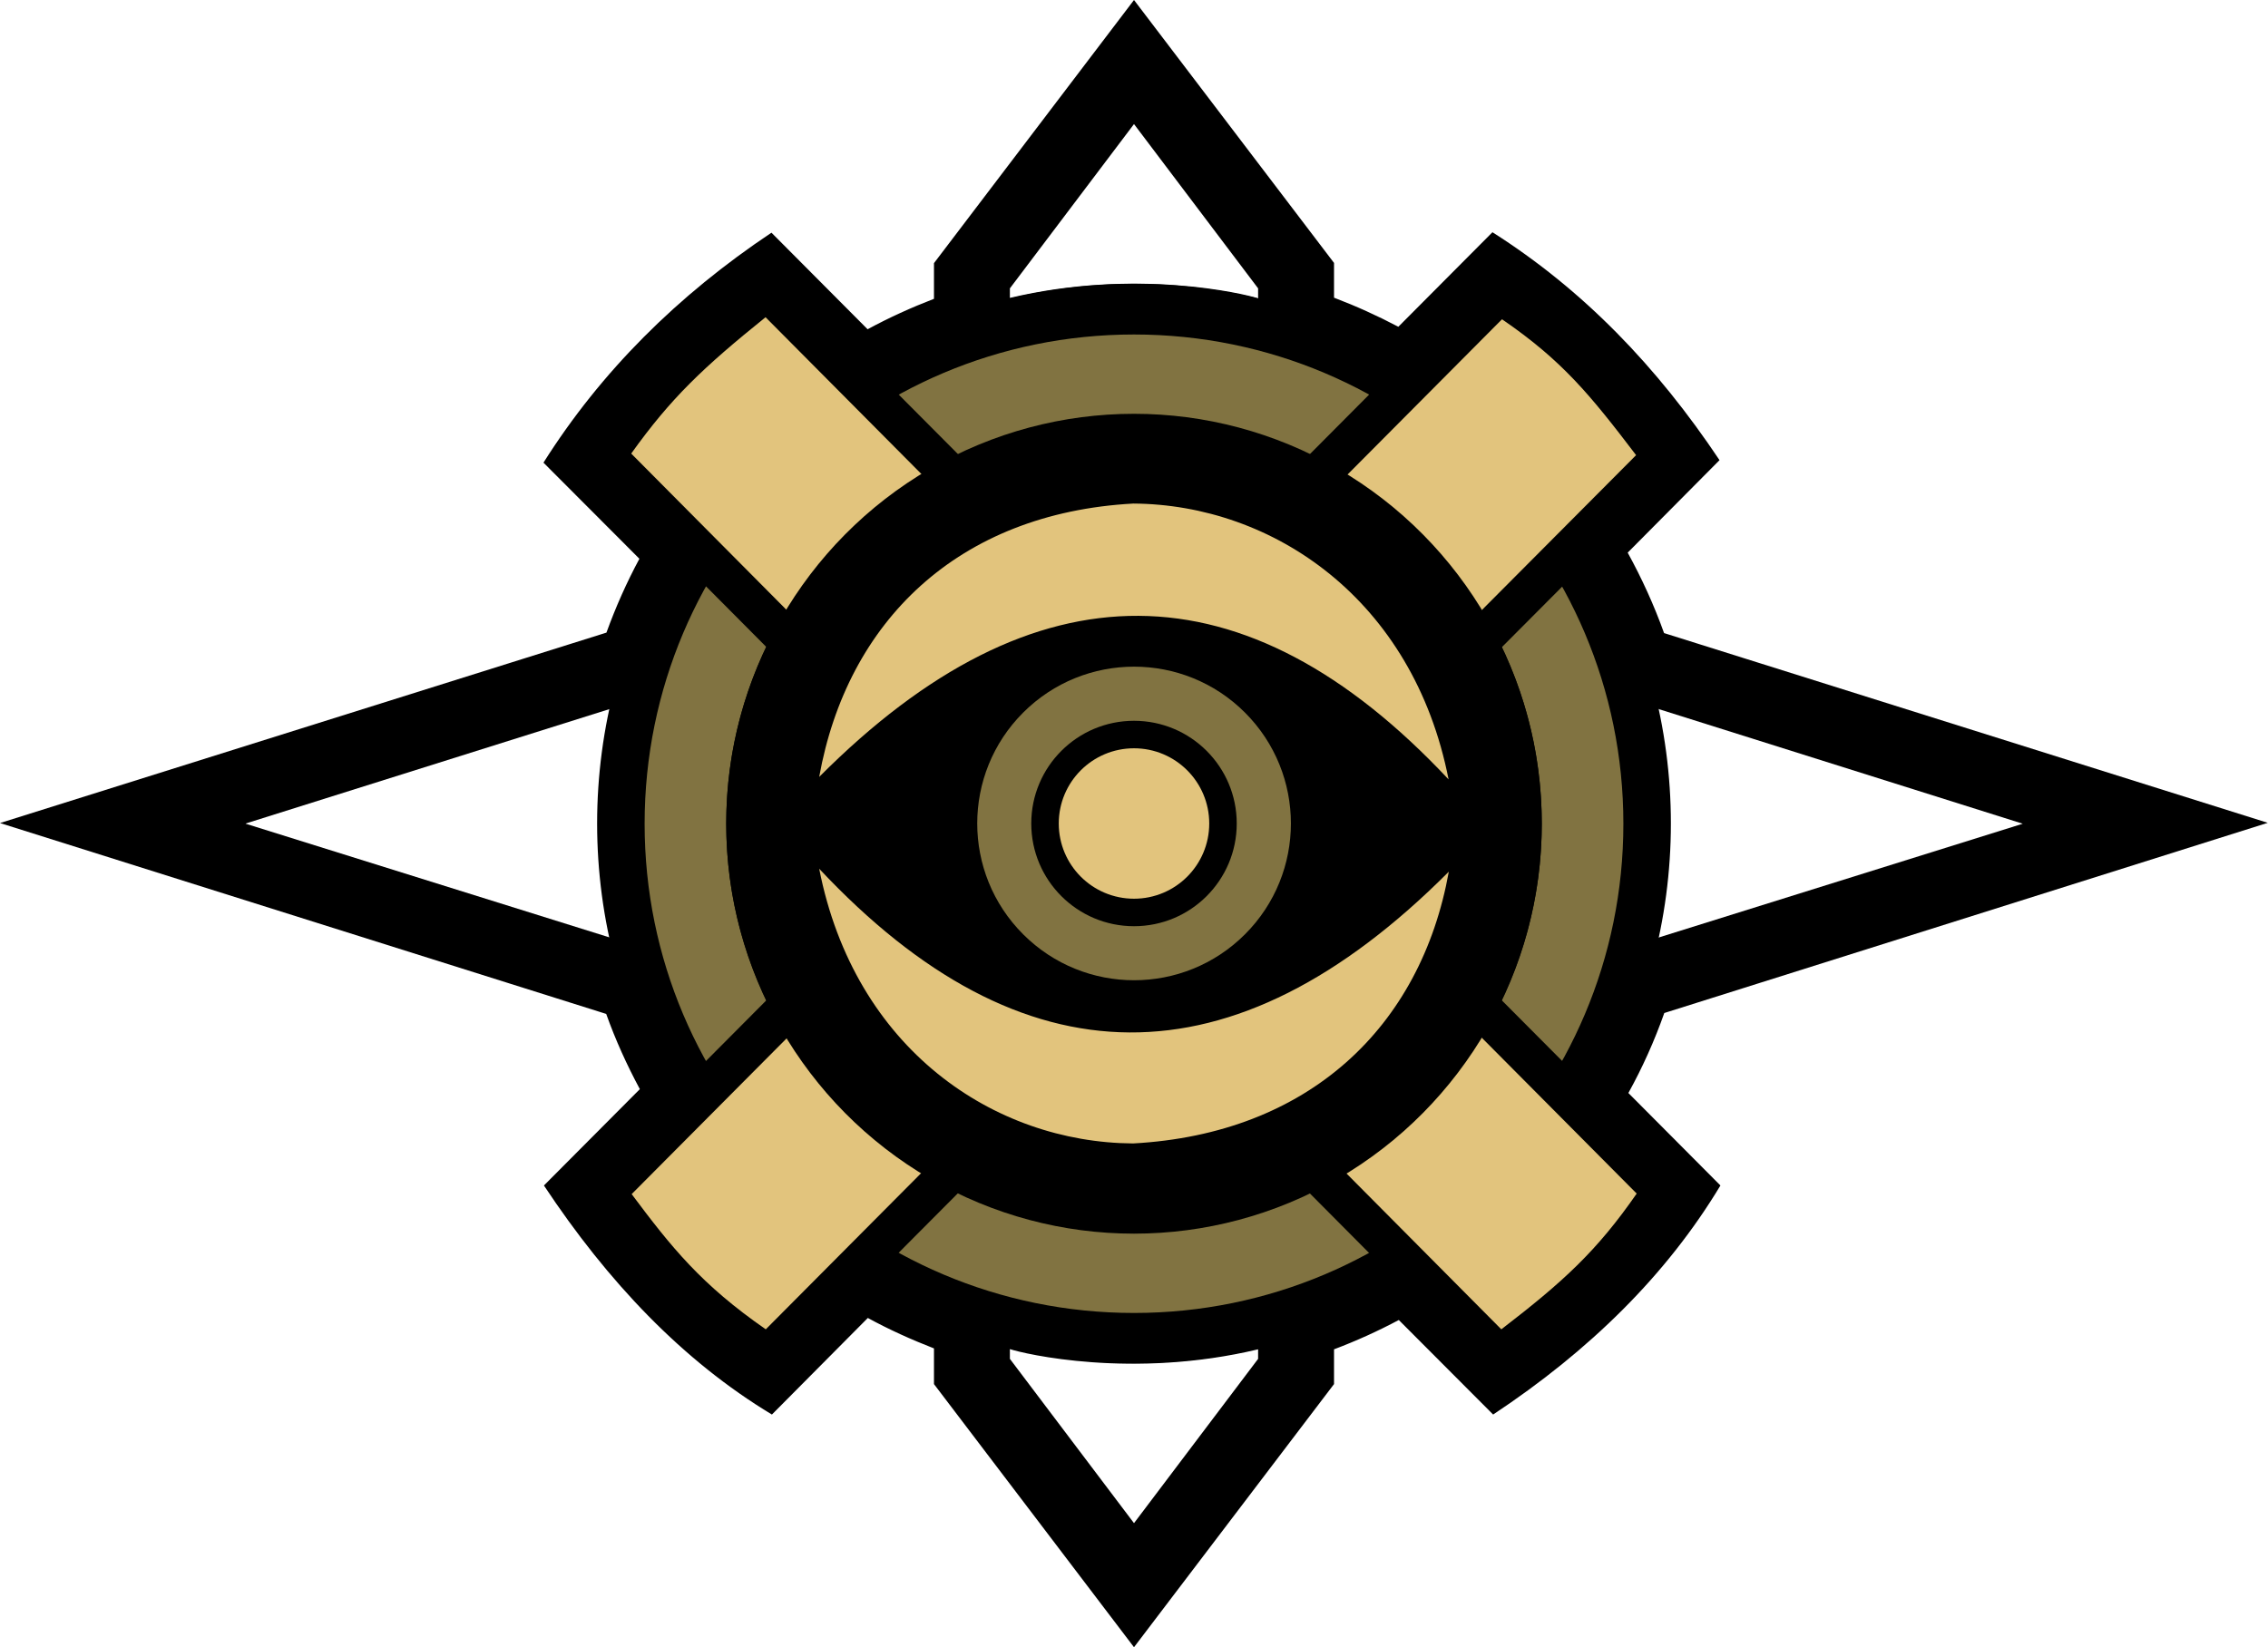 <?xml version="1.0" encoding="UTF-8"?>
<svg id="Ebene_2" xmlns="http://www.w3.org/2000/svg" version="1.1" xmlns:svg="http://www.w3.org/2000/svg" xmlns:xlink="http://www.w3.org/1999/xlink" viewBox="0 0 997.8 724.9">
  <!-- Generator: Adobe Illustrator 29.2.1, SVG Export Plug-In . SVG Version: 2.1.0 Build 116)  -->
  <defs>
    <style>
      .st0 {
        fill: url(#radial-gradient);
      }

      .st1 {
        fill: #817341;
      }

      .st2 {
        fill: #e2c47d;
      }
    </style>
    <radialGradient id="radial-gradient" cx="531.4" cy="393.8" fx="531.4" fy="393.8" r="384.8" gradientTransform="translate(128.8 744) rotate(-44.1) scale(1 0)" gradientUnits="userSpaceOnUse">
      <stop offset="0" stop-color="#8e752f"/>
      <stop offset="0" stop-color="#967d38"/>
      <stop offset=".1" stop-color="#af964f"/>
      <stop offset=".2" stop-color="#b49b54"/>
      <stop offset=".2" stop-color="#b9a059"/>
      <stop offset=".3" stop-color="#cab068"/>
      <stop offset=".4" stop-color="#d4ba71"/>
      <stop offset=".5" stop-color="#d7bd74"/>
      <stop offset=".6" stop-color="#d4ba71"/>
      <stop offset=".7" stop-color="#cab068"/>
      <stop offset=".8" stop-color="#b9a059"/>
      <stop offset=".8" stop-color="#b49b54"/>
      <stop offset=".8" stop-color="#a38a45"/>
      <stop offset=".9" stop-color="#947b35"/>
      <stop offset="1" stop-color="#8e752f"/>
    </radialGradient>
  </defs>
  <g id="path15">
    <path class="st0" d="M417.9,606.8v-18.1l-4.5-1.7c-9.7-3.7-19.3-8.1-28.3-13l-4.6-2.5-42,42.3c-33.4-21.1-63-51-90.3-91.1l41.8-42-2.5-4.6c-5.5-10.3-10.4-21.1-14.3-32.1l-1.2-3.3L23.3,362.3l248.8-78.2,1.2-3.3c3.9-10.8,8.6-21.4,14.1-31.5l2.5-4.6-41.9-42c23.1-35.1,53.6-65.7,90.5-91.2l41.9,42.1,4.6-2.5c9-4.9,18.6-9.3,28.4-13l4.5-1.7v-18.2L498.9,11.6l80.9,106.6v17.8l4.5,1.7c9.4,3.5,18.6,7.7,27.5,12.5l4.6,2.4,41-41.3c34.2,22.6,63.7,52.3,89.9,90.5l-40,40.3,2.5,4.6c6.1,11,11.3,22.6,15.5,34.4l1.2,3.3,247.7,77.9-255.3,80.5,5,5c-3.9,10.3-8.6,20.4-13.9,30.1l-2.5,4.6,40.3,40.4c-21.4,33.9-51.8,64.4-90.3,90.7l-41.1-41.2-4.6,2.4c-8.9,4.7-18.2,8.9-27.7,12.5l-4.5,1.7v17.8l-81,106.6-81-106.6Z"/>
    <path d="M498.9,23.1l73.9,97.4v20.3l9,3.4c9.1,3.4,18.1,7.5,26.7,12.1l9.2,4.9,7.3-7.4,33.3-33.5c30,20.7,56.3,47.3,80,80.7l-32.2,32.4-7.4,7.4,5.1,9.2c5.9,10.7,11,21.9,15.1,33.4l2.4,6.5,6.6,2.1,223.2,70.2-223.1,70.3-22,6.9,9.9,9.9c-3.4,8.5-7.4,16.9-11.8,25l-5,9.2,7.4,7.4,32.6,32.7c-19.8,29.9-46.8,56.9-80.5,80.7l-33.3-33.4-7.3-7.4-9.2,4.9c-8.6,4.6-17.6,8.7-26.8,12.2l-9,3.4v20.2l-74,97.4-74-97.4v-20.6l-9-3.4c-9.4-3.6-18.7-7.9-27.5-12.6l-9.2-5-7.4,7.4-34.3,34.6c-29.3-19.5-55.7-46.3-80.2-81.3l34-34.2,7.3-7.4-4.9-9.1c-5.4-10-10.1-20.5-13.9-31.2l-2.3-6.5-6.6-2.1-224.2-70.7,224.3-70.5,6.6-2.1,2.4-6.5c3.8-10.4,8.4-20.7,13.6-30.6l4.9-9.1-7.3-7.3-34.2-34.2c21.2-30.9,48.3-58.1,80.7-81.2l34.1,34.2,7.4,7.4,9.2-5c8.8-4.8,18-9,27.5-12.7l9-3.4v-20.6l74-97.4M498.9,0l-88,115.8v15.7c-10.1,3.9-19.8,8.3-29.2,13.4l-42.3-42.5c-41.3,27.6-75,61.1-100.3,101.2l42.2,42.3c-5.6,10.4-10.4,21.2-14.5,32.5L0,362.2l266.7,84c4.1,11.5,9.1,22.5,14.8,33.1l-42.2,42.4c28.1,42.4,61,77.1,100.3,100.8l42.2-42.5c9.3,5.1,19.1,9.5,29.1,13.4v15.7l88,115.8,88-115.8v-15.3c9.8-3.7,19.3-8,28.5-12.9l41.5,41.6c42.4-28.1,76.3-61.4,100-100.8l-40.5-40.7c6.2-11.2,11.5-23,15.8-35.2h0s265.5-83.7,265.5-83.7l-265.6-83.5c-4.4-12.3-9.8-24.1-16-35.4l40.4-40.7c-27.6-41.3-59.9-74.9-99.9-100.3l-41.4,41.6c-9.1-4.8-18.6-9.1-28.3-12.8v-15.3L498.9,0h0Z"/>
  </g>
  <path id="path16" d="M499,217L35.6,362.4l463.2,145.9,463.2-145.9-463.1-145.5ZM108.1,362.4l391-123,390.8,123.1-390.9,122.2-390.9-122.2Z"/>
  <ellipse id="ellipse16" cx="498.9" cy="362.4" rx="236.2" ry="237.5"/>
  <path id="path17" d="M498.9,17.8l-77.1,102.9v484.6l77.1,101.3,77-101.3V120.1l-77-102.4h0ZM498.9,670.3l-54.6-72.3v-4.3c6.2,2.1,54,13.3,109.2.1v4.2l-54.6,72.3ZM553.5,131.3c-6.2-2.1-54-13.3-109.2-.2v-4.2l54.6-72.3,54.6,72.3v4.3Z"/>
  <path id="path18" class="st1" d="M498.9,147.2c-118.9,0-215.3,96.4-215.3,215.3s96.4,215.3,215.3,215.3,215.3-96.4,215.3-215.3-96.4-215.3-215.3-215.3h0ZM498.9,541.8c-99.1,0-179.4-80.3-179.4-179.4s80.3-179.4,179.4-179.4,179.4,80.3,179.4,179.4-80.3,179.4-179.4,179.4h0Z"/>
  <path id="path19" d="M254.1,201.3c28.4-41,50.9-60.4,84.9-84.3l404.7,406.6c-26.1,39-46.1,57.5-84.8,84.7,0,0-404.7-407.1-404.8-407h0Z"/>
  <path id="path20" d="M338.6,608.5c-41-28.4-60.4-50.9-84.4-84.9L658.8,116.9c39,26.1,57.5,46.1,84.7,84.8,0,0-405.1,406.7-405,406.8h0Z"/>
  <path id="path21" class="st2" d="M336.9,585c-28.4-19.7-41.5-36.1-59-59.5l382.9-385c26.4,18.1,38.6,33,59,59.8,0,0-383,384.7-382.9,384.7h0Z"/>
  <path id="path22" class="st2" d="M720.1,525.2c-17.6,25.4-32.4,38.9-59.6,59.8L277.7,199.6c17.6-24.6,31.7-37.9,59.1-60l383.2,385.6Z"/>
  <ellipse id="ellipse22" cx="498.9" cy="362.5" rx="179.4" ry="180.4"/>
  <path id="path23" class="st2" d="M360.4,341.9c94.8-95.2,187.6-94.2,276.9,1.1-15.6-79.4-77.4-121-138.7-121.4-77.2,4.2-125.9,51.9-138.2,120.3h0Z"/>
  <path id="path24" class="st2" d="M637.4,383.6c-94.8,95.1-187.7,94-277-1.3,15.6,79.4,76.9,120.5,138.1,120.9,77.2-4.2,126.6-51.2,138.9-119.6h0Z"/>
  <circle id="circle24" class="st1" cx="498.9" cy="362.4" r="69" transform="translate(-110.1 458.9) rotate(-45)"/>
  <circle id="circle25" cx="498.9" cy="362.4" r="45.2"/>
  <circle id="circle26" class="st2" cx="498.9" cy="362.4" r="33.1"/>
</svg>